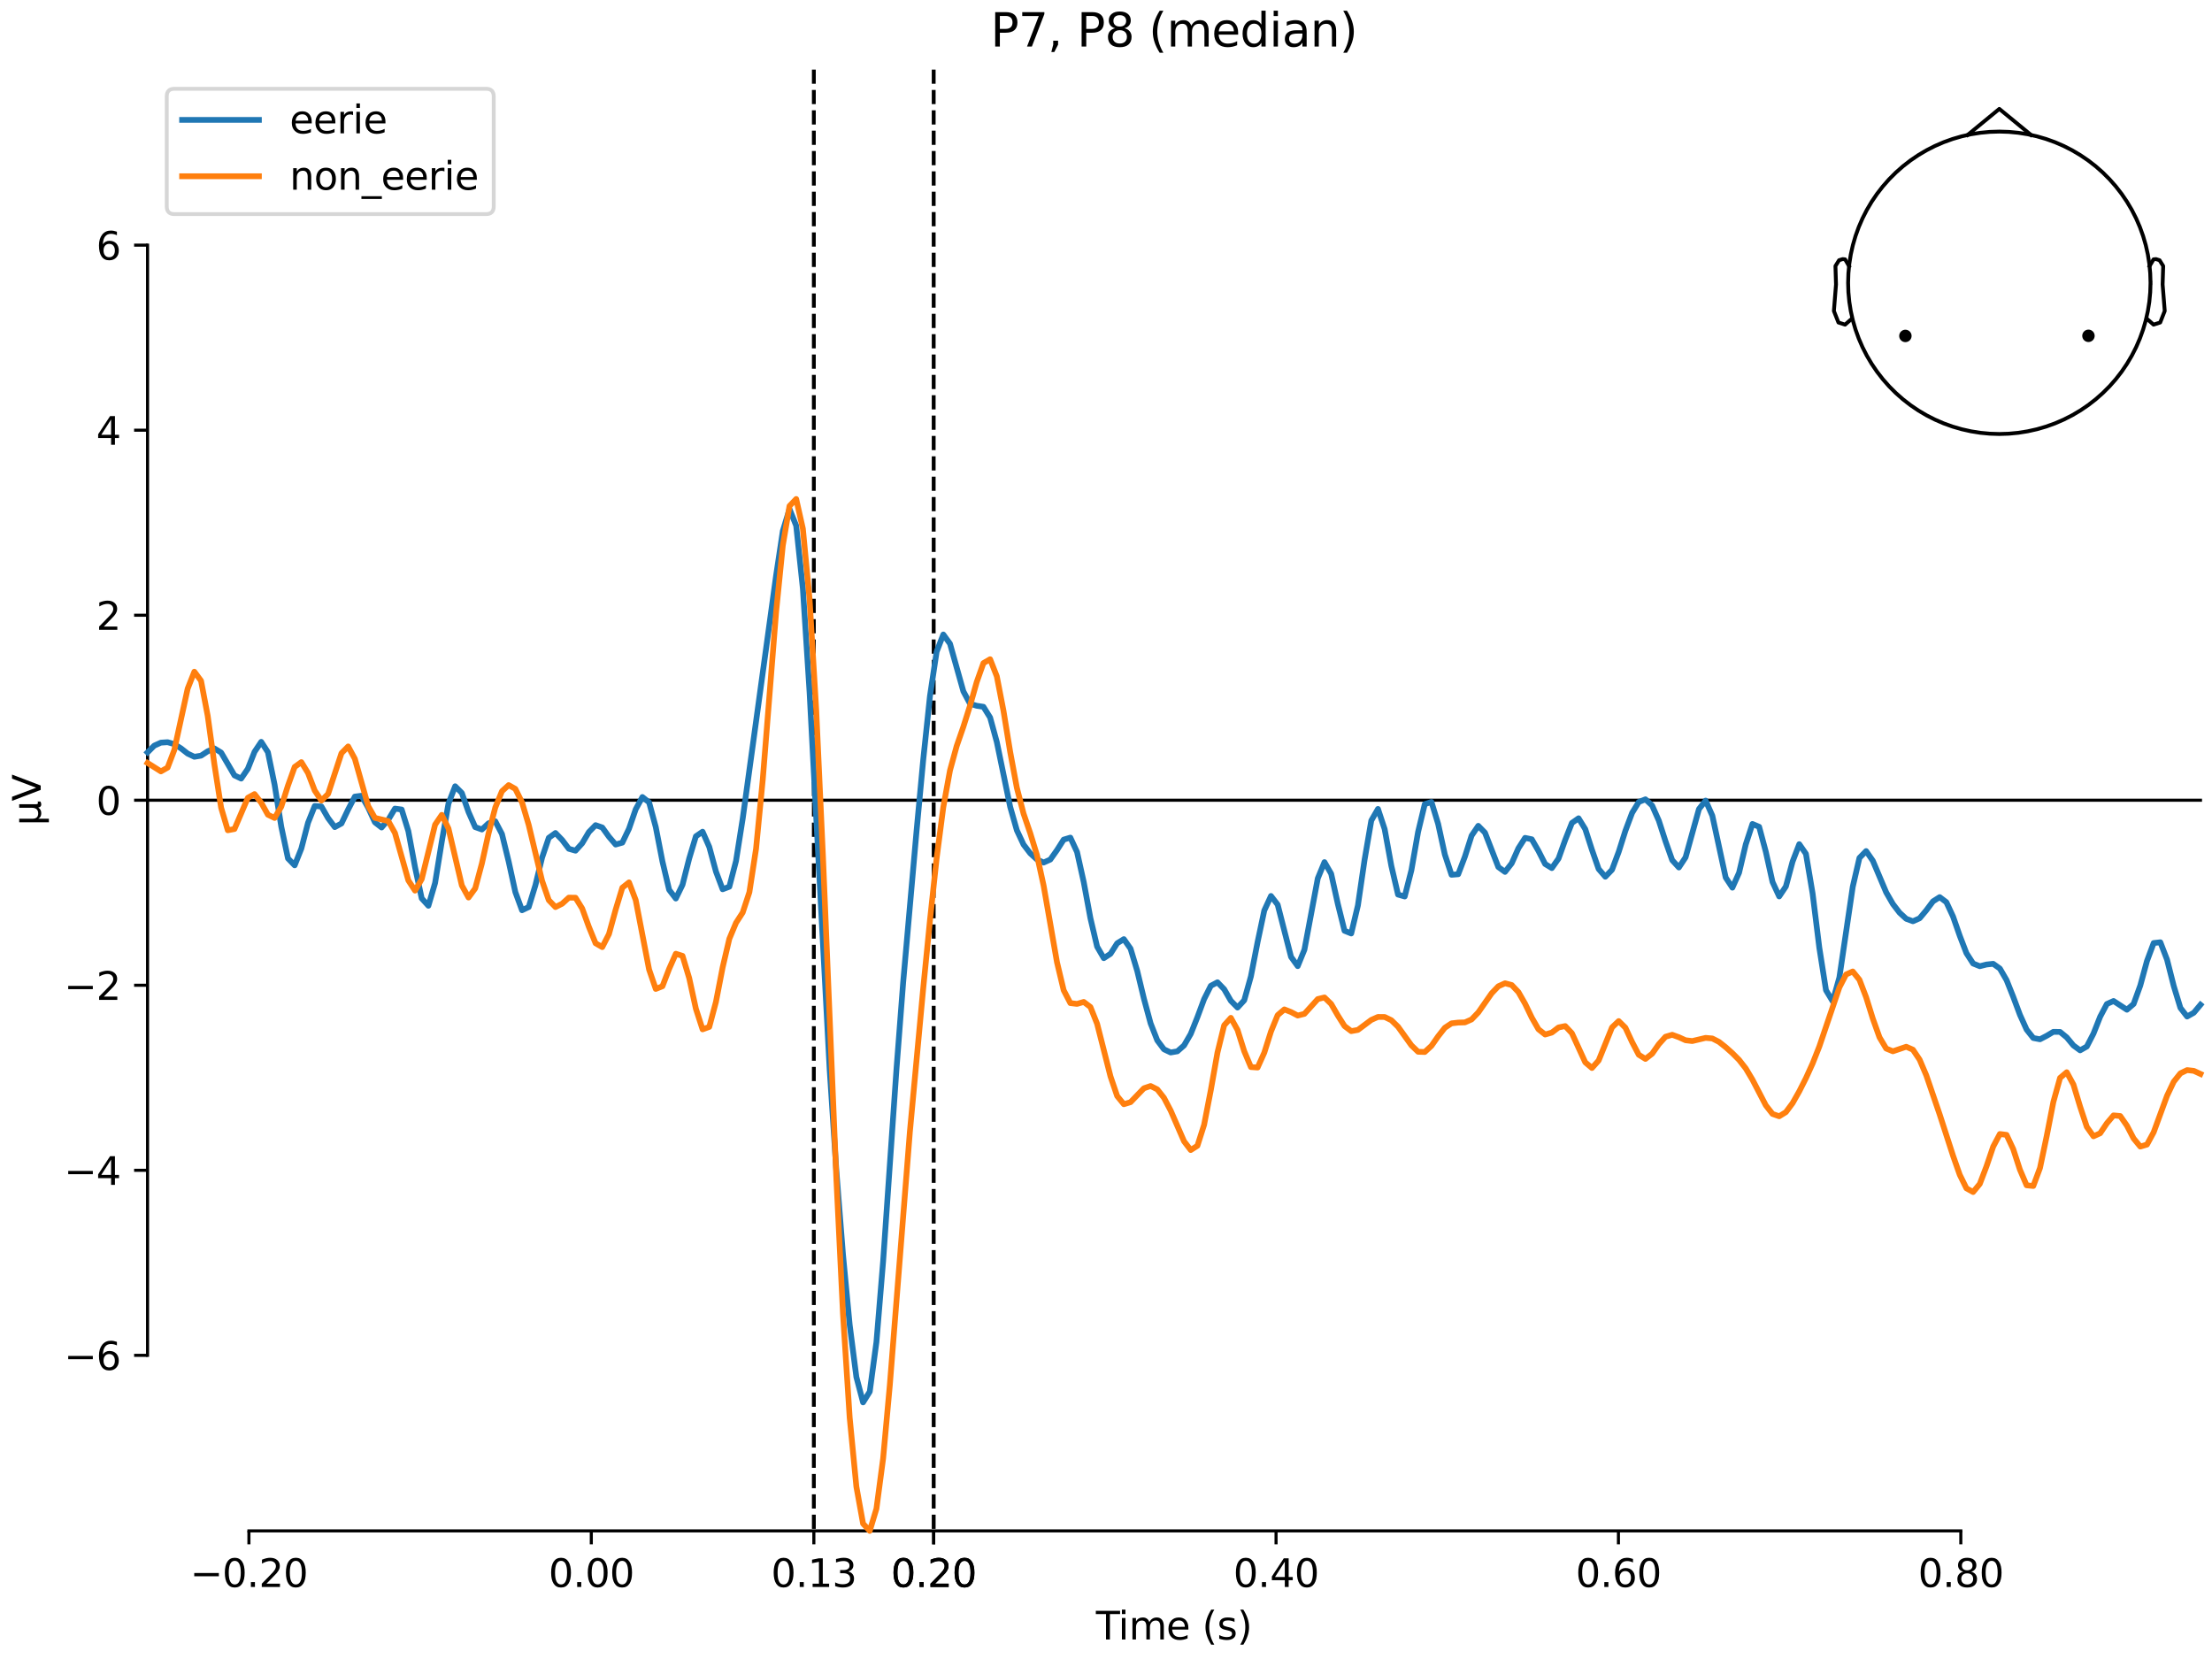 <?xml version="1.0" encoding="utf-8" standalone="no"?>
<!DOCTYPE svg PUBLIC "-//W3C//DTD SVG 1.1//EN"
  "http://www.w3.org/Graphics/SVG/1.1/DTD/svg11.dtd">
<svg xmlns:xlink="http://www.w3.org/1999/xlink" width="576pt" height="432pt" viewBox="0 0 576 432" xmlns="http://www.w3.org/2000/svg" version="1.1">
 <defs>
  <style type="text/css">*{stroke-linejoin: round; stroke-linecap: butt}</style>
 </defs>
 <g id="figure_1">
  <g id="patch_1">
   <path d="M 0 432 
L 576 432 
L 576 0 
L 0 0 
z
" style="fill: #ffffff"/>
  </g>
  <g id="axes_1">
   <g id="patch_2">
    <path d="M 38.421 398.644 
L 573 398.644 
L 573 18.118 
L 38.421 18.118 
L 38.421 398.644 
z
" style="fill: none; opacity: 0"/>
   </g>
   <g id="patch_3">
    <path d="M 38.421 352.923 
L 38.421 63.839 
" style="fill: none; stroke: #000000; stroke-width: 0.8; stroke-linejoin: miter; stroke-linecap: square"/>
   </g>
   <g id="LineCollection_1">
    <path d="M 211.924 18.118 
L 211.924 398.644 
" clip-path="url(#pd450d9f2a2)" style="fill: none; stroke-dasharray: 3.7,1.6; stroke-dashoffset: 0; stroke: #000000"/>
    <path d="M 243.128 18.118 
L 243.128 398.644 
" clip-path="url(#pd450d9f2a2)" style="fill: none; stroke-dasharray: 3.7,1.6; stroke-dashoffset: 0; stroke: #000000"/>
   </g>
   <g id="matplotlib.axis_1">
    <g id="xtick_1">
     <g id="line2d_1">
      <defs>
       <path id="m6ee1c3e88d" d="M 0 0 
L 0 3.5 
" style="stroke: #000000; stroke-width: 0.8"/>
      </defs>
      <g>
       <use xlink:href="#m6ee1c3e88d" x="64.819" y="398.644" style="stroke: #000000; stroke-width: 0.8"/>
      </g>
     </g>
     <g id="text_1">
      <!-- −0.20 -->
      <g transform="translate(49.496 413.242) scale(0.1 -0.1)">
       <defs>
        <path id="DejaVuSans-2212" d="M 678 2272 
L 4684 2272 
L 4684 1741 
L 678 1741 
L 678 2272 
z
" transform="scale(0.016)"/>
        <path id="DejaVuSans-30" d="M 2034 4250 
Q 1547 4250 1301 3770 
Q 1056 3291 1056 2328 
Q 1056 1369 1301 889 
Q 1547 409 2034 409 
Q 2525 409 2770 889 
Q 3016 1369 3016 2328 
Q 3016 3291 2770 3770 
Q 2525 4250 2034 4250 
z
M 2034 4750 
Q 2819 4750 3233 4129 
Q 3647 3509 3647 2328 
Q 3647 1150 3233 529 
Q 2819 -91 2034 -91 
Q 1250 -91 836 529 
Q 422 1150 422 2328 
Q 422 3509 836 4129 
Q 1250 4750 2034 4750 
z
" transform="scale(0.016)"/>
        <path id="DejaVuSans-2e" d="M 684 794 
L 1344 794 
L 1344 0 
L 684 0 
L 684 794 
z
" transform="scale(0.016)"/>
        <path id="DejaVuSans-32" d="M 1228 531 
L 3431 531 
L 3431 0 
L 469 0 
L 469 531 
Q 828 903 1448 1529 
Q 2069 2156 2228 2338 
Q 2531 2678 2651 2914 
Q 2772 3150 2772 3378 
Q 2772 3750 2511 3984 
Q 2250 4219 1831 4219 
Q 1534 4219 1204 4116 
Q 875 4013 500 3803 
L 500 4441 
Q 881 4594 1212 4672 
Q 1544 4750 1819 4750 
Q 2544 4750 2975 4387 
Q 3406 4025 3406 3419 
Q 3406 3131 3298 2873 
Q 3191 2616 2906 2266 
Q 2828 2175 2409 1742 
Q 1991 1309 1228 531 
z
" transform="scale(0.016)"/>
       </defs>
       <use xlink:href="#DejaVuSans-2212"/>
       <use xlink:href="#DejaVuSans-30" transform="translate(83.789 0)"/>
       <use xlink:href="#DejaVuSans-2e" transform="translate(147.412 0)"/>
       <use xlink:href="#DejaVuSans-32" transform="translate(179.199 0)"/>
       <use xlink:href="#DejaVuSans-30" transform="translate(242.822 0)"/>
      </g>
     </g>
    </g>
    <g id="xtick_2">
     <g id="line2d_2">
      <g>
       <use xlink:href="#m6ee1c3e88d" x="153.973" y="398.644" style="stroke: #000000; stroke-width: 0.8"/>
      </g>
     </g>
     <g id="text_2">
      <!-- 0.00 -->
      <g transform="translate(142.84 413.242) scale(0.1 -0.1)">
       <use xlink:href="#DejaVuSans-30"/>
       <use xlink:href="#DejaVuSans-2e" transform="translate(63.623 0)"/>
       <use xlink:href="#DejaVuSans-30" transform="translate(95.41 0)"/>
       <use xlink:href="#DejaVuSans-30" transform="translate(159.033 0)"/>
      </g>
     </g>
    </g>
    <g id="xtick_3">
     <g id="line2d_3">
      <g>
       <use xlink:href="#m6ee1c3e88d" x="211.924" y="398.644" style="stroke: #000000; stroke-width: 0.8"/>
      </g>
     </g>
     <g id="text_3">
      <!-- 0.13 -->
      <g transform="translate(200.791 413.242) scale(0.1 -0.1)">
       <defs>
        <path id="DejaVuSans-31" d="M 794 531 
L 1825 531 
L 1825 4091 
L 703 3866 
L 703 4441 
L 1819 4666 
L 2450 4666 
L 2450 531 
L 3481 531 
L 3481 0 
L 794 0 
L 794 531 
z
" transform="scale(0.016)"/>
        <path id="DejaVuSans-33" d="M 2597 2516 
Q 3050 2419 3304 2112 
Q 3559 1806 3559 1356 
Q 3559 666 3084 287 
Q 2609 -91 1734 -91 
Q 1441 -91 1130 -33 
Q 819 25 488 141 
L 488 750 
Q 750 597 1062 519 
Q 1375 441 1716 441 
Q 2309 441 2620 675 
Q 2931 909 2931 1356 
Q 2931 1769 2642 2001 
Q 2353 2234 1838 2234 
L 1294 2234 
L 1294 2753 
L 1863 2753 
Q 2328 2753 2575 2939 
Q 2822 3125 2822 3475 
Q 2822 3834 2567 4026 
Q 2313 4219 1838 4219 
Q 1578 4219 1281 4162 
Q 984 4106 628 3988 
L 628 4550 
Q 988 4650 1302 4700 
Q 1616 4750 1894 4750 
Q 2613 4750 3031 4423 
Q 3450 4097 3450 3541 
Q 3450 3153 3228 2886 
Q 3006 2619 2597 2516 
z
" transform="scale(0.016)"/>
       </defs>
       <use xlink:href="#DejaVuSans-30"/>
       <use xlink:href="#DejaVuSans-2e" transform="translate(63.623 0)"/>
       <use xlink:href="#DejaVuSans-31" transform="translate(95.41 0)"/>
       <use xlink:href="#DejaVuSans-33" transform="translate(159.033 0)"/>
      </g>
     </g>
    </g>
    <g id="xtick_4">
     <g id="line2d_4">
      <g>
       <use xlink:href="#m6ee1c3e88d" x="243.128" y="398.644" style="stroke: #000000; stroke-width: 0.8"/>
      </g>
     </g>
     <g id="text_4">
      <!-- 0.20 -->
      <g transform="translate(231.995 413.242) scale(0.1 -0.1)">
       <use xlink:href="#DejaVuSans-30"/>
       <use xlink:href="#DejaVuSans-2e" transform="translate(63.623 0)"/>
       <use xlink:href="#DejaVuSans-32" transform="translate(95.41 0)"/>
       <use xlink:href="#DejaVuSans-30" transform="translate(159.033 0)"/>
      </g>
     </g>
    </g>
    <g id="xtick_5">
     <g id="line2d_5">
      <g>
       <use xlink:href="#m6ee1c3e88d" x="243.128" y="398.644" style="stroke: #000000; stroke-width: 0.8"/>
      </g>
     </g>
     <g id="text_5">
      <!-- 0.20 -->
      <g transform="translate(231.995 413.242) scale(0.1 -0.1)">
       <use xlink:href="#DejaVuSans-30"/>
       <use xlink:href="#DejaVuSans-2e" transform="translate(63.623 0)"/>
       <use xlink:href="#DejaVuSans-32" transform="translate(95.41 0)"/>
       <use xlink:href="#DejaVuSans-30" transform="translate(159.033 0)"/>
      </g>
     </g>
    </g>
    <g id="xtick_6">
     <g id="line2d_6">
      <g>
       <use xlink:href="#m6ee1c3e88d" x="332.282" y="398.644" style="stroke: #000000; stroke-width: 0.8"/>
      </g>
     </g>
     <g id="text_6">
      <!-- 0.40 -->
      <g transform="translate(321.15 413.242) scale(0.1 -0.1)">
       <defs>
        <path id="DejaVuSans-34" d="M 2419 4116 
L 825 1625 
L 2419 1625 
L 2419 4116 
z
M 2253 4666 
L 3047 4666 
L 3047 1625 
L 3713 1625 
L 3713 1100 
L 3047 1100 
L 3047 0 
L 2419 0 
L 2419 1100 
L 313 1100 
L 313 1709 
L 2253 4666 
z
" transform="scale(0.016)"/>
       </defs>
       <use xlink:href="#DejaVuSans-30"/>
       <use xlink:href="#DejaVuSans-2e" transform="translate(63.623 0)"/>
       <use xlink:href="#DejaVuSans-34" transform="translate(95.41 0)"/>
       <use xlink:href="#DejaVuSans-30" transform="translate(159.033 0)"/>
      </g>
     </g>
    </g>
    <g id="xtick_7">
     <g id="line2d_7">
      <g>
       <use xlink:href="#m6ee1c3e88d" x="421.437" y="398.644" style="stroke: #000000; stroke-width: 0.8"/>
      </g>
     </g>
     <g id="text_7">
      <!-- 0.60 -->
      <g transform="translate(410.304 413.242) scale(0.1 -0.1)">
       <defs>
        <path id="DejaVuSans-36" d="M 2113 2584 
Q 1688 2584 1439 2293 
Q 1191 2003 1191 1497 
Q 1191 994 1439 701 
Q 1688 409 2113 409 
Q 2538 409 2786 701 
Q 3034 994 3034 1497 
Q 3034 2003 2786 2293 
Q 2538 2584 2113 2584 
z
M 3366 4563 
L 3366 3988 
Q 3128 4100 2886 4159 
Q 2644 4219 2406 4219 
Q 1781 4219 1451 3797 
Q 1122 3375 1075 2522 
Q 1259 2794 1537 2939 
Q 1816 3084 2150 3084 
Q 2853 3084 3261 2657 
Q 3669 2231 3669 1497 
Q 3669 778 3244 343 
Q 2819 -91 2113 -91 
Q 1303 -91 875 529 
Q 447 1150 447 2328 
Q 447 3434 972 4092 
Q 1497 4750 2381 4750 
Q 2619 4750 2861 4703 
Q 3103 4656 3366 4563 
z
" transform="scale(0.016)"/>
       </defs>
       <use xlink:href="#DejaVuSans-30"/>
       <use xlink:href="#DejaVuSans-2e" transform="translate(63.623 0)"/>
       <use xlink:href="#DejaVuSans-36" transform="translate(95.41 0)"/>
       <use xlink:href="#DejaVuSans-30" transform="translate(159.033 0)"/>
      </g>
     </g>
    </g>
    <g id="xtick_8">
     <g id="line2d_8">
      <g>
       <use xlink:href="#m6ee1c3e88d" x="510.592" y="398.644" style="stroke: #000000; stroke-width: 0.8"/>
      </g>
     </g>
     <g id="text_8">
      <!-- 0.80 -->
      <g transform="translate(499.459 413.242) scale(0.1 -0.1)">
       <defs>
        <path id="DejaVuSans-38" d="M 2034 2216 
Q 1584 2216 1326 1975 
Q 1069 1734 1069 1313 
Q 1069 891 1326 650 
Q 1584 409 2034 409 
Q 2484 409 2743 651 
Q 3003 894 3003 1313 
Q 3003 1734 2745 1975 
Q 2488 2216 2034 2216 
z
M 1403 2484 
Q 997 2584 770 2862 
Q 544 3141 544 3541 
Q 544 4100 942 4425 
Q 1341 4750 2034 4750 
Q 2731 4750 3128 4425 
Q 3525 4100 3525 3541 
Q 3525 3141 3298 2862 
Q 3072 2584 2669 2484 
Q 3125 2378 3379 2068 
Q 3634 1759 3634 1313 
Q 3634 634 3220 271 
Q 2806 -91 2034 -91 
Q 1263 -91 848 271 
Q 434 634 434 1313 
Q 434 1759 690 2068 
Q 947 2378 1403 2484 
z
M 1172 3481 
Q 1172 3119 1398 2916 
Q 1625 2713 2034 2713 
Q 2441 2713 2670 2916 
Q 2900 3119 2900 3481 
Q 2900 3844 2670 4047 
Q 2441 4250 2034 4250 
Q 1625 4250 1398 4047 
Q 1172 3844 1172 3481 
z
" transform="scale(0.016)"/>
       </defs>
       <use xlink:href="#DejaVuSans-30"/>
       <use xlink:href="#DejaVuSans-2e" transform="translate(63.623 0)"/>
       <use xlink:href="#DejaVuSans-38" transform="translate(95.41 0)"/>
       <use xlink:href="#DejaVuSans-30" transform="translate(159.033 0)"/>
      </g>
     </g>
    </g>
    <g id="text_9">
     <!-- Time (s) -->
     <g transform="translate(285.381 426.92) scale(0.1 -0.1)">
      <defs>
       <path id="DejaVuSans-54" d="M -19 4666 
L 3928 4666 
L 3928 4134 
L 2272 4134 
L 2272 0 
L 1638 0 
L 1638 4134 
L -19 4134 
L -19 4666 
z
" transform="scale(0.016)"/>
       <path id="DejaVuSans-69" d="M 603 3500 
L 1178 3500 
L 1178 0 
L 603 0 
L 603 3500 
z
M 603 4863 
L 1178 4863 
L 1178 4134 
L 603 4134 
L 603 4863 
z
" transform="scale(0.016)"/>
       <path id="DejaVuSans-6d" d="M 3328 2828 
Q 3544 3216 3844 3400 
Q 4144 3584 4550 3584 
Q 5097 3584 5394 3201 
Q 5691 2819 5691 2113 
L 5691 0 
L 5113 0 
L 5113 2094 
Q 5113 2597 4934 2840 
Q 4756 3084 4391 3084 
Q 3944 3084 3684 2787 
Q 3425 2491 3425 1978 
L 3425 0 
L 2847 0 
L 2847 2094 
Q 2847 2600 2669 2842 
Q 2491 3084 2119 3084 
Q 1678 3084 1418 2786 
Q 1159 2488 1159 1978 
L 1159 0 
L 581 0 
L 581 3500 
L 1159 3500 
L 1159 2956 
Q 1356 3278 1631 3431 
Q 1906 3584 2284 3584 
Q 2666 3584 2933 3390 
Q 3200 3197 3328 2828 
z
" transform="scale(0.016)"/>
       <path id="DejaVuSans-65" d="M 3597 1894 
L 3597 1613 
L 953 1613 
Q 991 1019 1311 708 
Q 1631 397 2203 397 
Q 2534 397 2845 478 
Q 3156 559 3463 722 
L 3463 178 
Q 3153 47 2828 -22 
Q 2503 -91 2169 -91 
Q 1331 -91 842 396 
Q 353 884 353 1716 
Q 353 2575 817 3079 
Q 1281 3584 2069 3584 
Q 2775 3584 3186 3129 
Q 3597 2675 3597 1894 
z
M 3022 2063 
Q 3016 2534 2758 2815 
Q 2500 3097 2075 3097 
Q 1594 3097 1305 2825 
Q 1016 2553 972 2059 
L 3022 2063 
z
" transform="scale(0.016)"/>
       <path id="DejaVuSans-20" transform="scale(0.016)"/>
       <path id="DejaVuSans-28" d="M 1984 4856 
Q 1566 4138 1362 3434 
Q 1159 2731 1159 2009 
Q 1159 1288 1364 580 
Q 1569 -128 1984 -844 
L 1484 -844 
Q 1016 -109 783 600 
Q 550 1309 550 2009 
Q 550 2706 781 3412 
Q 1013 4119 1484 4856 
L 1984 4856 
z
" transform="scale(0.016)"/>
       <path id="DejaVuSans-73" d="M 2834 3397 
L 2834 2853 
Q 2591 2978 2328 3040 
Q 2066 3103 1784 3103 
Q 1356 3103 1142 2972 
Q 928 2841 928 2578 
Q 928 2378 1081 2264 
Q 1234 2150 1697 2047 
L 1894 2003 
Q 2506 1872 2764 1633 
Q 3022 1394 3022 966 
Q 3022 478 2636 193 
Q 2250 -91 1575 -91 
Q 1294 -91 989 -36 
Q 684 19 347 128 
L 347 722 
Q 666 556 975 473 
Q 1284 391 1588 391 
Q 1994 391 2212 530 
Q 2431 669 2431 922 
Q 2431 1156 2273 1281 
Q 2116 1406 1581 1522 
L 1381 1569 
Q 847 1681 609 1914 
Q 372 2147 372 2553 
Q 372 3047 722 3315 
Q 1072 3584 1716 3584 
Q 2034 3584 2315 3537 
Q 2597 3491 2834 3397 
z
" transform="scale(0.016)"/>
       <path id="DejaVuSans-29" d="M 513 4856 
L 1013 4856 
Q 1481 4119 1714 3412 
Q 1947 2706 1947 2009 
Q 1947 1309 1714 600 
Q 1481 -109 1013 -844 
L 513 -844 
Q 928 -128 1133 580 
Q 1338 1288 1338 2009 
Q 1338 2731 1133 3434 
Q 928 4138 513 4856 
z
" transform="scale(0.016)"/>
      </defs>
      <use xlink:href="#DejaVuSans-54"/>
      <use xlink:href="#DejaVuSans-69" transform="translate(57.959 0)"/>
      <use xlink:href="#DejaVuSans-6d" transform="translate(85.742 0)"/>
      <use xlink:href="#DejaVuSans-65" transform="translate(183.154 0)"/>
      <use xlink:href="#DejaVuSans-20" transform="translate(244.678 0)"/>
      <use xlink:href="#DejaVuSans-28" transform="translate(276.465 0)"/>
      <use xlink:href="#DejaVuSans-73" transform="translate(315.479 0)"/>
      <use xlink:href="#DejaVuSans-29" transform="translate(367.578 0)"/>
     </g>
    </g>
   </g>
   <g id="matplotlib.axis_2">
    <g id="ytick_1">
     <g id="line2d_9">
      <defs>
       <path id="m0d41194a20" d="M 0 0 
L -3.5 0 
" style="stroke: #000000; stroke-width: 0.8"/>
      </defs>
      <g>
       <use xlink:href="#m0d41194a20" x="38.421" y="352.923" style="stroke: #000000; stroke-width: 0.8"/>
      </g>
     </g>
     <g id="text_10">
      <!-- −6 -->
      <g transform="translate(16.678 356.722) scale(0.1 -0.1)">
       <use xlink:href="#DejaVuSans-2212"/>
       <use xlink:href="#DejaVuSans-36" transform="translate(83.789 0)"/>
      </g>
     </g>
    </g>
    <g id="ytick_2">
     <g id="line2d_10">
      <g>
       <use xlink:href="#m0d41194a20" x="38.421" y="304.742" style="stroke: #000000; stroke-width: 0.8"/>
      </g>
     </g>
     <g id="text_11">
      <!-- −4 -->
      <g transform="translate(16.678 308.542) scale(0.1 -0.1)">
       <use xlink:href="#DejaVuSans-2212"/>
       <use xlink:href="#DejaVuSans-34" transform="translate(83.789 0)"/>
      </g>
     </g>
    </g>
    <g id="ytick_3">
     <g id="line2d_11">
      <g>
       <use xlink:href="#m0d41194a20" x="38.421" y="256.562" style="stroke: #000000; stroke-width: 0.8"/>
      </g>
     </g>
     <g id="text_12">
      <!-- −2 -->
      <g transform="translate(16.678 260.361) scale(0.1 -0.1)">
       <use xlink:href="#DejaVuSans-2212"/>
       <use xlink:href="#DejaVuSans-32" transform="translate(83.789 0)"/>
      </g>
     </g>
    </g>
    <g id="ytick_4">
     <g id="line2d_12">
      <g>
       <use xlink:href="#m0d41194a20" x="38.421" y="208.381" style="stroke: #000000; stroke-width: 0.8"/>
      </g>
     </g>
     <g id="text_13">
      <!-- 0 -->
      <g transform="translate(25.058 212.18) scale(0.1 -0.1)">
       <use xlink:href="#DejaVuSans-30"/>
      </g>
     </g>
    </g>
    <g id="ytick_5">
     <g id="line2d_13">
      <g>
       <use xlink:href="#m0d41194a20" x="38.421" y="160.2" style="stroke: #000000; stroke-width: 0.8"/>
      </g>
     </g>
     <g id="text_14">
      <!-- 2 -->
      <g transform="translate(25.058 163.999) scale(0.1 -0.1)">
       <use xlink:href="#DejaVuSans-32"/>
      </g>
     </g>
    </g>
    <g id="ytick_6">
     <g id="line2d_14">
      <g>
       <use xlink:href="#m0d41194a20" x="38.421" y="112.02" style="stroke: #000000; stroke-width: 0.8"/>
      </g>
     </g>
     <g id="text_15">
      <!-- 4 -->
      <g transform="translate(25.058 115.819) scale(0.1 -0.1)">
       <use xlink:href="#DejaVuSans-34"/>
      </g>
     </g>
    </g>
    <g id="ytick_7">
     <g id="line2d_15">
      <g>
       <use xlink:href="#m0d41194a20" x="38.421" y="63.839" style="stroke: #000000; stroke-width: 0.8"/>
      </g>
     </g>
     <g id="text_16">
      <!-- 6 -->
      <g transform="translate(25.058 67.638) scale(0.1 -0.1)">
       <use xlink:href="#DejaVuSans-36"/>
      </g>
     </g>
    </g>
    <g id="text_17">
     <!-- µV -->
     <g transform="translate(10.599 214.982) rotate(-90) scale(0.1 -0.1)">
      <defs>
       <path id="DejaVuSans-b5" d="M 544 -1331 
L 544 3500 
L 1119 3500 
L 1119 1325 
Q 1119 872 1334 640 
Q 1550 409 1972 409 
Q 2434 409 2667 671 
Q 2900 934 2900 1459 
L 2900 3500 
L 3475 3500 
L 3475 806 
Q 3475 619 3529 530 
Q 3584 441 3700 441 
Q 3728 441 3778 458 
Q 3828 475 3916 513 
L 3916 50 
Q 3788 -22 3673 -56 
Q 3559 -91 3450 -91 
Q 3234 -91 3106 31 
Q 2978 153 2931 403 
Q 2775 156 2548 32 
Q 2322 -91 2016 -91 
Q 1697 -91 1473 31 
Q 1250 153 1119 397 
L 1119 -1331 
L 544 -1331 
z
" transform="scale(0.016)"/>
       <path id="DejaVuSans-56" d="M 1831 0 
L 50 4666 
L 709 4666 
L 2188 738 
L 3669 4666 
L 4325 4666 
L 2547 0 
L 1831 0 
z
" transform="scale(0.016)"/>
      </defs>
      <use xlink:href="#DejaVuSans-b5"/>
      <use xlink:href="#DejaVuSans-56" transform="translate(63.623 0)"/>
     </g>
    </g>
   </g>
   <g id="patch_4">
    <path d="M 64.819 398.644 
L 510.592 398.644 
" style="fill: none; stroke: #000000; stroke-width: 0.8; stroke-linejoin: miter; stroke-linecap: square"/>
   </g>
   <g id="patch_5">
    <path d="M 38.421 208.381 
L 573 208.381 
" style="fill: none; stroke: #000000; stroke-width: 0.8; stroke-linejoin: miter; stroke-linecap: square"/>
   </g>
   <g id="text_18">
    <!-- P7, P8 (median) -->
    <g transform="translate(257.945 12.118) scale(0.12 -0.12)">
     <defs>
      <path id="DejaVuSans-50" d="M 1259 4147 
L 1259 2394 
L 2053 2394 
Q 2494 2394 2734 2622 
Q 2975 2850 2975 3272 
Q 2975 3691 2734 3919 
Q 2494 4147 2053 4147 
L 1259 4147 
z
M 628 4666 
L 2053 4666 
Q 2838 4666 3239 4311 
Q 3641 3956 3641 3272 
Q 3641 2581 3239 2228 
Q 2838 1875 2053 1875 
L 1259 1875 
L 1259 0 
L 628 0 
L 628 4666 
z
" transform="scale(0.016)"/>
      <path id="DejaVuSans-37" d="M 525 4666 
L 3525 4666 
L 3525 4397 
L 1831 0 
L 1172 0 
L 2766 4134 
L 525 4134 
L 525 4666 
z
" transform="scale(0.016)"/>
      <path id="DejaVuSans-2c" d="M 750 794 
L 1409 794 
L 1409 256 
L 897 -744 
L 494 -744 
L 750 256 
L 750 794 
z
" transform="scale(0.016)"/>
      <path id="DejaVuSans-64" d="M 2906 2969 
L 2906 4863 
L 3481 4863 
L 3481 0 
L 2906 0 
L 2906 525 
Q 2725 213 2448 61 
Q 2172 -91 1784 -91 
Q 1150 -91 751 415 
Q 353 922 353 1747 
Q 353 2572 751 3078 
Q 1150 3584 1784 3584 
Q 2172 3584 2448 3432 
Q 2725 3281 2906 2969 
z
M 947 1747 
Q 947 1113 1208 752 
Q 1469 391 1925 391 
Q 2381 391 2643 752 
Q 2906 1113 2906 1747 
Q 2906 2381 2643 2742 
Q 2381 3103 1925 3103 
Q 1469 3103 1208 2742 
Q 947 2381 947 1747 
z
" transform="scale(0.016)"/>
      <path id="DejaVuSans-61" d="M 2194 1759 
Q 1497 1759 1228 1600 
Q 959 1441 959 1056 
Q 959 750 1161 570 
Q 1363 391 1709 391 
Q 2188 391 2477 730 
Q 2766 1069 2766 1631 
L 2766 1759 
L 2194 1759 
z
M 3341 1997 
L 3341 0 
L 2766 0 
L 2766 531 
Q 2569 213 2275 61 
Q 1981 -91 1556 -91 
Q 1019 -91 701 211 
Q 384 513 384 1019 
Q 384 1609 779 1909 
Q 1175 2209 1959 2209 
L 2766 2209 
L 2766 2266 
Q 2766 2663 2505 2880 
Q 2244 3097 1772 3097 
Q 1472 3097 1187 3025 
Q 903 2953 641 2809 
L 641 3341 
Q 956 3463 1253 3523 
Q 1550 3584 1831 3584 
Q 2591 3584 2966 3190 
Q 3341 2797 3341 1997 
z
" transform="scale(0.016)"/>
      <path id="DejaVuSans-6e" d="M 3513 2113 
L 3513 0 
L 2938 0 
L 2938 2094 
Q 2938 2591 2744 2837 
Q 2550 3084 2163 3084 
Q 1697 3084 1428 2787 
Q 1159 2491 1159 1978 
L 1159 0 
L 581 0 
L 581 3500 
L 1159 3500 
L 1159 2956 
Q 1366 3272 1645 3428 
Q 1925 3584 2291 3584 
Q 2894 3584 3203 3211 
Q 3513 2838 3513 2113 
z
" transform="scale(0.016)"/>
     </defs>
     <use xlink:href="#DejaVuSans-50"/>
     <use xlink:href="#DejaVuSans-37" transform="translate(60.303 0)"/>
     <use xlink:href="#DejaVuSans-2c" transform="translate(123.926 0)"/>
     <use xlink:href="#DejaVuSans-20" transform="translate(155.713 0)"/>
     <use xlink:href="#DejaVuSans-50" transform="translate(187.5 0)"/>
     <use xlink:href="#DejaVuSans-38" transform="translate(247.803 0)"/>
     <use xlink:href="#DejaVuSans-20" transform="translate(311.426 0)"/>
     <use xlink:href="#DejaVuSans-28" transform="translate(343.213 0)"/>
     <use xlink:href="#DejaVuSans-6d" transform="translate(382.227 0)"/>
     <use xlink:href="#DejaVuSans-65" transform="translate(479.639 0)"/>
     <use xlink:href="#DejaVuSans-64" transform="translate(541.162 0)"/>
     <use xlink:href="#DejaVuSans-69" transform="translate(604.639 0)"/>
     <use xlink:href="#DejaVuSans-61" transform="translate(632.422 0)"/>
     <use xlink:href="#DejaVuSans-6e" transform="translate(693.701 0)"/>
     <use xlink:href="#DejaVuSans-29" transform="translate(757.08 0)"/>
    </g>
   </g>
   <g id="legend_1">
    <g id="patch_6">
     <path d="M 45.421 55.753 
L 126.563 55.753 
Q 128.563 55.753 128.563 53.753 
L 128.563 25.118 
Q 128.563 23.118 126.563 23.118 
L 45.421 23.118 
Q 43.421 23.118 43.421 25.118 
L 43.421 53.753 
Q 43.421 55.753 45.421 55.753 
z
" style="fill: #ffffff; opacity: 0.8; stroke: #cccccc; stroke-linejoin: miter"/>
    </g>
    <g id="line2d_16">
     <path d="M 47.421 31.217 
L 57.421 31.217 
L 67.421 31.217 
" style="fill: none; stroke: #1f77b4; stroke-width: 1.5; stroke-linecap: square"/>
    </g>
    <g id="text_19">
     <!-- eerie -->
     <g transform="translate(75.421 34.717) scale(0.1 -0.1)">
      <defs>
       <path id="DejaVuSans-72" d="M 2631 2963 
Q 2534 3019 2420 3045 
Q 2306 3072 2169 3072 
Q 1681 3072 1420 2755 
Q 1159 2438 1159 1844 
L 1159 0 
L 581 0 
L 581 3500 
L 1159 3500 
L 1159 2956 
Q 1341 3275 1631 3429 
Q 1922 3584 2338 3584 
Q 2397 3584 2469 3576 
Q 2541 3569 2628 3553 
L 2631 2963 
z
" transform="scale(0.016)"/>
      </defs>
      <use xlink:href="#DejaVuSans-65"/>
      <use xlink:href="#DejaVuSans-65" transform="translate(61.523 0)"/>
      <use xlink:href="#DejaVuSans-72" transform="translate(123.047 0)"/>
      <use xlink:href="#DejaVuSans-69" transform="translate(164.16 0)"/>
      <use xlink:href="#DejaVuSans-65" transform="translate(191.943 0)"/>
     </g>
    </g>
    <g id="line2d_17">
     <path d="M 47.421 45.895 
L 57.421 45.895 
L 67.421 45.895 
" style="fill: none; stroke: #ff7f0e; stroke-width: 1.5; stroke-linecap: square"/>
    </g>
    <g id="text_20">
     <!-- non_eerie -->
     <g transform="translate(75.421 49.395) scale(0.1 -0.1)">
      <defs>
       <path id="DejaVuSans-6f" d="M 1959 3097 
Q 1497 3097 1228 2736 
Q 959 2375 959 1747 
Q 959 1119 1226 758 
Q 1494 397 1959 397 
Q 2419 397 2687 759 
Q 2956 1122 2956 1747 
Q 2956 2369 2687 2733 
Q 2419 3097 1959 3097 
z
M 1959 3584 
Q 2709 3584 3137 3096 
Q 3566 2609 3566 1747 
Q 3566 888 3137 398 
Q 2709 -91 1959 -91 
Q 1206 -91 779 398 
Q 353 888 353 1747 
Q 353 2609 779 3096 
Q 1206 3584 1959 3584 
z
" transform="scale(0.016)"/>
       <path id="DejaVuSans-5f" d="M 3263 -1063 
L 3263 -1509 
L -63 -1509 
L -63 -1063 
L 3263 -1063 
z
" transform="scale(0.016)"/>
      </defs>
      <use xlink:href="#DejaVuSans-6e"/>
      <use xlink:href="#DejaVuSans-6f" transform="translate(63.379 0)"/>
      <use xlink:href="#DejaVuSans-6e" transform="translate(124.561 0)"/>
      <use xlink:href="#DejaVuSans-5f" transform="translate(187.939 0)"/>
      <use xlink:href="#DejaVuSans-65" transform="translate(237.939 0)"/>
      <use xlink:href="#DejaVuSans-65" transform="translate(299.463 0)"/>
      <use xlink:href="#DejaVuSans-72" transform="translate(360.986 0)"/>
      <use xlink:href="#DejaVuSans-69" transform="translate(402.1 0)"/>
      <use xlink:href="#DejaVuSans-65" transform="translate(429.883 0)"/>
     </g>
    </g>
   </g>
   <g id="line2d_18">
    <path d="M 38.421 195.916 
L 40.162 194.167 
L 41.903 193.381 
L 43.644 193.267 
L 45.386 193.768 
L 47.127 194.868 
L 48.868 196.233 
L 50.61 197.063 
L 52.351 196.774 
L 54.092 195.632 
L 55.834 194.897 
L 57.575 195.953 
L 61.057 201.913 
L 62.799 202.744 
L 64.54 200.184 
L 66.281 195.775 
L 68.023 193.177 
L 69.764 195.874 
L 71.505 204.328 
L 73.247 215.277 
L 74.988 223.526 
L 76.729 225.331 
L 78.47 220.956 
L 80.212 214.243 
L 81.953 209.882 
L 83.694 210.009 
L 85.436 213.037 
L 87.177 215.376 
L 88.918 214.431 
L 90.66 210.79 
L 92.401 207.43 
L 94.142 207.211 
L 95.883 210.332 
L 97.625 214.13 
L 99.366 215.48 
L 101.107 213.459 
L 102.849 210.562 
L 104.59 210.796 
L 106.331 216.427 
L 108.073 225.814 
L 109.814 233.943 
L 111.555 235.857 
L 113.296 229.927 
L 115.038 219.167 
L 116.779 209.246 
L 118.52 204.743 
L 120.262 206.492 
L 122.003 211.442 
L 123.744 215.376 
L 125.486 215.996 
L 127.227 214.369 
L 128.968 213.857 
L 130.709 217.178 
L 132.451 224.331 
L 134.192 232.292 
L 135.933 237.024 
L 137.675 236.196 
L 139.416 230.525 
L 141.157 223.316 
L 142.899 218.17 
L 144.64 216.911 
L 146.381 218.718 
L 148.122 221.02 
L 149.864 221.518 
L 151.605 219.59 
L 153.346 216.659 
L 155.088 214.869 
L 156.829 215.473 
L 158.57 217.887 
L 160.312 219.917 
L 162.053 219.422 
L 163.794 215.785 
L 165.535 210.737 
L 167.277 207.543 
L 169.018 208.925 
L 170.759 215.359 
L 172.501 224.331 
L 174.242 231.701 
L 175.983 233.973 
L 177.725 230.394 
L 179.466 223.561 
L 181.207 217.77 
L 182.948 216.573 
L 184.69 220.528 
L 186.431 226.953 
L 188.172 231.567 
L 189.914 230.9 
L 191.655 224.209 
L 193.396 213.193 
L 202.103 149.829 
L 203.844 138.27 
L 205.585 132.562 
L 207.327 136.884 
L 209.068 153.289 
L 210.809 180.238 
L 216.033 278.349 
L 217.774 304.705 
L 219.516 326.743 
L 221.257 344.999 
L 222.998 358.576 
L 224.74 365.179 
L 226.481 362.379 
L 228.222 349.456 
L 229.964 328.447 
L 233.446 278.348 
L 235.187 255.752 
L 238.67 216.359 
L 240.411 197.801 
L 242.153 181.321 
L 243.894 169.714 
L 245.635 165.224 
L 247.377 167.622 
L 250.859 180.024 
L 252.6 183.268 
L 254.342 183.784 
L 256.083 184.047 
L 257.824 186.841 
L 259.566 193.221 
L 263.048 210.103 
L 264.79 216.221 
L 266.531 219.93 
L 268.272 222.2 
L 270.013 223.794 
L 271.755 224.602 
L 273.496 223.829 
L 275.237 221.369 
L 276.979 218.634 
L 278.72 218.115 
L 280.461 221.864 
L 282.203 229.697 
L 283.944 239.095 
L 285.685 246.499 
L 287.427 249.504 
L 289.168 248.373 
L 290.909 245.63 
L 292.65 244.549 
L 294.392 247.03 
L 296.133 252.831 
L 297.874 260.052 
L 299.616 266.483 
L 301.357 270.914 
L 303.098 273.24 
L 304.84 274.062 
L 306.581 273.762 
L 308.322 272.234 
L 310.063 269.233 
L 311.805 264.862 
L 313.546 260.17 
L 315.287 256.704 
L 317.029 255.784 
L 318.77 257.586 
L 320.511 260.604 
L 322.253 262.365 
L 323.994 260.482 
L 325.735 254.245 
L 327.476 245.296 
L 329.218 237.089 
L 330.959 233.31 
L 332.7 235.564 
L 336.183 249.169 
L 337.924 251.581 
L 339.666 247.307 
L 343.148 228.729 
L 344.889 224.498 
L 346.631 227.522 
L 348.372 235.392 
L 350.113 242.372 
L 351.855 243.075 
L 353.596 235.78 
L 355.337 223.859 
L 357.079 213.681 
L 358.82 210.645 
L 360.561 215.901 
L 362.302 225.466 
L 364.044 232.944 
L 365.785 233.443 
L 367.526 226.598 
L 369.268 216.632 
L 371.009 209.397 
L 372.75 208.84 
L 374.492 214.555 
L 376.233 222.517 
L 377.974 227.789 
L 379.715 227.648 
L 381.457 223.065 
L 383.198 217.601 
L 384.939 215.045 
L 386.681 216.821 
L 390.163 225.776 
L 391.905 227.039 
L 393.646 224.805 
L 395.387 220.893 
L 397.128 218.18 
L 398.87 218.548 
L 400.611 221.578 
L 402.352 224.988 
L 404.094 226.05 
L 405.835 223.575 
L 407.576 218.715 
L 409.318 214.295 
L 411.059 213.08 
L 412.8 215.9 
L 414.541 221.294 
L 416.283 226.285 
L 418.024 228.296 
L 419.765 226.483 
L 421.507 221.825 
L 423.248 216.338 
L 424.989 211.689 
L 426.731 208.836 
L 428.472 208.142 
L 430.213 209.754 
L 431.954 213.689 
L 433.696 219.071 
L 435.437 223.983 
L 437.178 225.89 
L 438.92 223.246 
L 442.402 210.685 
L 444.144 208.473 
L 445.885 212.392 
L 449.367 228.51 
L 451.109 231.147 
L 452.85 227.254 
L 454.591 219.878 
L 456.333 214.556 
L 458.074 215.298 
L 459.815 221.796 
L 461.557 229.652 
L 463.298 233.431 
L 465.039 230.834 
L 466.78 224.363 
L 468.522 219.819 
L 470.263 222.331 
L 472.004 232.692 
L 473.746 246.771 
L 475.487 257.859 
L 477.228 260.739 
L 478.97 254.534 
L 482.452 230.915 
L 484.193 223.398 
L 485.935 221.617 
L 487.676 224.128 
L 491.159 232.368 
L 492.9 235.394 
L 494.641 237.661 
L 496.383 239.261 
L 498.124 239.891 
L 499.865 239.123 
L 501.606 237.04 
L 503.348 234.713 
L 505.089 233.61 
L 506.83 234.923 
L 508.572 238.678 
L 510.313 243.666 
L 512.054 248.196 
L 513.796 250.899 
L 515.537 251.6 
L 517.278 251.159 
L 519.019 250.97 
L 520.761 252.205 
L 522.502 255.21 
L 524.243 259.574 
L 525.985 264.244 
L 527.726 268.101 
L 529.467 270.298 
L 531.209 270.628 
L 532.95 269.722 
L 534.691 268.687 
L 536.432 268.706 
L 538.174 270.132 
L 539.915 272.232 
L 541.656 273.508 
L 543.398 272.516 
L 545.139 269.145 
L 546.88 264.741 
L 548.622 261.444 
L 550.363 260.655 
L 553.845 262.928 
L 555.587 261.431 
L 557.328 256.62 
L 559.069 250.232 
L 560.811 245.562 
L 562.552 245.366 
L 564.293 249.881 
L 566.035 256.746 
L 567.776 262.453 
L 569.517 264.703 
L 571.258 263.722 
L 573 261.635 
L 573 261.635 
" style="fill: none; stroke: #1f77b4; stroke-width: 1.5; stroke-linecap: square"/>
   </g>
   <g id="line2d_19">
    <path d="M 38.421 198.674 
L 41.903 200.871 
L 43.644 199.882 
L 45.386 195.304 
L 48.868 179.321 
L 50.61 174.912 
L 52.351 177.274 
L 54.092 186.439 
L 55.834 199.086 
L 57.575 210.309 
L 59.316 216.2 
L 61.057 215.873 
L 64.54 207.742 
L 66.281 206.778 
L 68.023 209.038 
L 69.764 212.149 
L 71.505 212.996 
L 73.247 210.048 
L 74.988 204.566 
L 76.729 199.713 
L 78.47 198.455 
L 80.212 201.303 
L 81.953 205.861 
L 83.694 208.464 
L 85.436 206.743 
L 88.918 196.134 
L 90.66 194.37 
L 92.401 197.587 
L 95.883 209.924 
L 97.625 212.978 
L 101.107 213.804 
L 102.849 216.916 
L 106.331 229.251 
L 108.073 231.916 
L 109.814 228.915 
L 113.296 214.743 
L 115.038 212.189 
L 116.779 215.734 
L 120.262 230.568 
L 122.003 233.715 
L 123.744 231.336 
L 125.486 224.834 
L 127.227 216.979 
L 128.968 210.285 
L 130.709 206.034 
L 132.451 204.44 
L 134.192 205.42 
L 135.933 208.929 
L 137.675 214.813 
L 141.157 229.358 
L 142.899 234.394 
L 144.64 236.199 
L 146.381 235.327 
L 148.122 233.744 
L 149.864 233.766 
L 151.605 236.578 
L 153.346 241.359 
L 155.088 245.627 
L 156.829 246.625 
L 158.57 243.231 
L 160.312 236.888 
L 162.053 231.152 
L 163.794 229.767 
L 165.535 234.363 
L 169.018 252.453 
L 170.759 257.519 
L 172.501 256.816 
L 174.242 252.289 
L 175.983 248.354 
L 177.725 248.904 
L 179.466 254.686 
L 181.207 262.667 
L 182.948 268.04 
L 184.69 267.405 
L 186.431 260.891 
L 188.172 251.913 
L 189.914 244.473 
L 191.655 240.314 
L 193.396 237.623 
L 195.138 232.331 
L 196.879 221 
L 198.62 203.01 
L 202.103 159.311 
L 203.844 142.023 
L 205.585 131.759 
L 207.327 129.94 
L 209.068 137.688 
L 210.809 156.028 
L 212.551 185.077 
L 214.292 222.92 
L 217.774 306.652 
L 219.516 342.185 
L 221.257 369.169 
L 222.998 387.128 
L 224.74 396.753 
L 226.481 398.644 
L 228.222 392.875 
L 229.964 379.767 
L 231.705 360.724 
L 236.929 294.731 
L 240.411 257.304 
L 242.153 239.736 
L 243.894 223.534 
L 245.635 210.169 
L 247.377 200.611 
L 249.118 194.269 
L 250.859 189.243 
L 252.6 183.731 
L 254.342 177.581 
L 256.083 172.672 
L 257.824 171.663 
L 259.566 176.107 
L 261.307 185.1 
L 263.048 195.79 
L 264.79 205.154 
L 266.531 211.871 
L 268.272 216.955 
L 270.013 222.628 
L 271.755 230.607 
L 275.237 250.558 
L 276.979 257.86 
L 278.72 261.206 
L 280.461 261.412 
L 282.203 260.9 
L 283.944 262.22 
L 285.685 266.588 
L 289.168 280.292 
L 290.909 285.409 
L 292.65 287.537 
L 294.392 286.998 
L 297.874 283.383 
L 299.616 282.795 
L 301.357 283.667 
L 303.098 285.871 
L 304.84 289.191 
L 308.322 297.188 
L 310.063 299.47 
L 311.805 298.357 
L 313.546 292.895 
L 315.287 283.897 
L 317.029 274.08 
L 318.77 266.981 
L 320.511 265.048 
L 322.253 268.2 
L 323.994 273.736 
L 325.735 277.86 
L 327.476 277.981 
L 329.218 274.116 
L 330.959 268.602 
L 332.7 264.336 
L 334.442 262.848 
L 336.183 263.533 
L 337.924 264.448 
L 339.666 264.005 
L 343.148 260.155 
L 344.889 259.734 
L 346.631 261.428 
L 348.372 264.433 
L 350.113 267.186 
L 351.855 268.502 
L 353.596 268.188 
L 357.079 265.585 
L 358.82 264.809 
L 360.561 264.819 
L 362.302 265.664 
L 364.044 267.357 
L 367.526 272.205 
L 369.268 273.877 
L 371.009 273.936 
L 372.75 272.331 
L 374.492 269.843 
L 376.233 267.629 
L 377.974 266.478 
L 379.715 266.276 
L 381.457 266.229 
L 383.198 265.461 
L 384.939 263.639 
L 388.422 258.651 
L 390.163 256.829 
L 391.905 256.039 
L 393.646 256.495 
L 395.387 258.321 
L 397.128 261.366 
L 398.87 264.98 
L 400.611 268.016 
L 402.352 269.388 
L 404.094 268.879 
L 405.835 267.548 
L 407.576 267.185 
L 409.318 269.048 
L 412.8 276.632 
L 414.541 278.107 
L 416.283 276.154 
L 419.765 267.536 
L 421.507 265.886 
L 423.248 267.599 
L 424.989 271.334 
L 426.731 274.656 
L 428.472 275.74 
L 430.213 274.384 
L 431.954 271.905 
L 433.696 269.968 
L 435.437 269.455 
L 437.178 270.089 
L 438.92 270.88 
L 440.661 271.085 
L 444.144 270.261 
L 445.885 270.414 
L 447.626 271.304 
L 449.367 272.685 
L 451.109 274.24 
L 452.85 275.989 
L 454.591 278.216 
L 456.333 281.136 
L 459.815 287.829 
L 461.557 290.061 
L 463.298 290.673 
L 465.039 289.604 
L 466.78 287.262 
L 468.522 284.187 
L 470.263 280.746 
L 472.004 276.918 
L 473.746 272.514 
L 478.97 257.115 
L 480.711 253.751 
L 482.452 252.971 
L 484.193 255.128 
L 485.935 259.679 
L 487.676 265.249 
L 489.417 270.115 
L 491.159 273.037 
L 492.9 273.752 
L 496.383 272.568 
L 498.124 273.337 
L 499.865 275.93 
L 501.606 280.021 
L 505.089 290.205 
L 508.572 300.959 
L 510.313 305.906 
L 512.054 309.434 
L 513.796 310.404 
L 515.537 308.278 
L 517.278 303.708 
L 519.019 298.579 
L 520.761 295.296 
L 522.502 295.513 
L 524.243 299.228 
L 525.985 304.582 
L 527.726 308.65 
L 529.467 308.828 
L 531.209 304.143 
L 532.95 295.868 
L 534.691 286.945 
L 536.432 280.685 
L 538.174 279.207 
L 539.915 282.412 
L 541.656 288.166 
L 543.398 293.43 
L 545.139 295.89 
L 546.88 295.097 
L 548.622 292.504 
L 550.363 290.444 
L 552.104 290.612 
L 553.845 293.111 
L 555.587 296.448 
L 557.328 298.567 
L 559.069 298.045 
L 560.811 294.835 
L 564.293 285.337 
L 566.035 281.673 
L 567.776 279.491 
L 569.517 278.649 
L 571.258 278.844 
L 573 279.651 
L 573 279.651 
" style="fill: none; stroke: #ff7f0e; stroke-width: 1.5; stroke-linecap: square"/>
   </g>
  </g>
  <g id="axes_2">
   <g id="PathCollection_1">
    <defs>
     <path id="C0_0_0478d51969" d="M 0 1.118 
C 0.297 1.118 0.581 1 0.791 0.791 
C 1 0.581 1.118 0.297 1.118 -0 
C 1.118 -0.297 1 -0.581 0.791 -0.791 
C 0.581 -1 0.297 -1.118 0 -1.118 
C -0.297 -1.118 -0.581 -1 -0.791 -0.791 
C -1 -0.581 -1.118 -0.297 -1.118 0 
C -1.118 0.297 -1 0.581 -0.791 0.791 
C -0.581 1 -0.297 1.118 0 1.118 
z
"/>
    </defs>
    <g clip-path="url(#pecb56be4d1)">
     <use xlink:href="#C0_0_0478d51969" x="496.159" y="87.474" style="stroke: #000000"/>
    </g>
    <g clip-path="url(#pecb56be4d1)">
     <use xlink:href="#C0_0_0478d51969" x="543.829" y="87.446" style="stroke: #000000"/>
    </g>
   </g>
   <g id="matplotlib.axis_3"/>
   <g id="matplotlib.axis_4"/>
   <g id="line2d_20">
    <path d="M 559.991 73.637 
L 559.913 71.165 
L 559.681 68.702 
L 559.294 66.259 
L 558.754 63.845 
L 558.064 61.47 
L 557.226 59.143 
L 556.244 56.873 
L 555.121 54.669 
L 553.862 52.54 
L 552.471 50.494 
L 550.955 48.539 
L 549.32 46.684 
L 547.571 44.935 
L 545.715 43.299 
L 543.761 41.783 
L 541.715 40.393 
L 539.586 39.134 
L 537.382 38.011 
L 535.112 37.028 
L 532.785 36.191 
L 530.409 35.5 
L 527.995 34.961 
L 525.552 34.574 
L 523.09 34.341 
L 520.618 34.263 
L 518.145 34.341 
L 515.683 34.574 
L 513.24 34.961 
L 510.826 35.5 
L 508.451 36.191 
L 506.123 37.028 
L 503.853 38.011 
L 501.649 39.134 
L 499.52 40.393 
L 497.474 41.783 
L 495.52 43.299 
L 493.665 44.935 
L 491.916 46.684 
L 490.28 48.539 
L 488.764 50.494 
L 487.373 52.54 
L 486.114 54.669 
L 484.991 56.873 
L 484.009 59.143 
L 483.171 61.47 
L 482.481 63.845 
L 481.941 66.259 
L 481.555 68.702 
L 481.322 71.165 
L 481.244 73.637 
L 481.322 76.109 
L 481.555 78.572 
L 481.941 81.015 
L 482.481 83.429 
L 483.171 85.804 
L 484.009 88.131 
L 484.991 90.401 
L 486.114 92.605 
L 487.373 94.734 
L 488.764 96.78 
L 490.28 98.735 
L 491.916 100.59 
L 493.665 102.339 
L 495.52 103.975 
L 497.474 105.491 
L 499.52 106.881 
L 501.649 108.14 
L 503.853 109.263 
L 506.123 110.246 
L 508.451 111.084 
L 510.826 111.774 
L 513.24 112.313 
L 515.683 112.7 
L 518.145 112.933 
L 520.618 113.011 
L 523.09 112.933 
L 525.552 112.7 
L 527.995 112.313 
L 530.409 111.774 
L 532.785 111.084 
L 535.112 110.246 
L 537.382 109.263 
L 539.586 108.14 
L 541.715 106.881 
L 543.761 105.491 
L 545.715 103.975 
L 547.571 102.339 
L 549.32 100.59 
L 550.955 98.735 
L 552.471 96.78 
L 553.862 94.734 
L 555.121 92.605 
L 556.244 90.401 
L 557.226 88.131 
L 558.064 85.804 
L 558.754 83.429 
L 559.294 81.015 
L 559.681 78.572 
L 559.913 76.109 
L 559.991 73.637 
" style="fill: none; stroke: #000000; stroke-linecap: square"/>
   </g>
   <g id="line2d_21">
    <path d="M 512.371 35.137 
L 520.618 28.357 
L 528.864 35.137 
" style="fill: none; stroke: #000000; stroke-linecap: square"/>
   </g>
   <g id="line2d_22">
    <path d="M 481.48 69.267 
L 480.457 67.534 
L 479.827 67.471 
L 478.89 67.762 
L 477.945 69.267 
L 478.094 74.07 
L 477.543 80.976 
L 478.724 83.977 
L 480.457 84.536 
L 482.11 83.079 
" style="fill: none; stroke: #000000; stroke-linecap: square"/>
   </g>
   <g id="line2d_23">
    <path d="M 559.755 69.267 
L 560.779 67.534 
L 561.409 67.471 
L 562.346 67.762 
L 563.291 69.267 
L 563.141 74.07 
L 563.692 80.976 
L 562.511 83.977 
L 560.779 84.536 
L 559.125 83.079 
" style="fill: none; stroke: #000000; stroke-linecap: square"/>
   </g>
  </g>
 </g>
 <defs>
  <clipPath id="pd450d9f2a2">
   <rect x="38.421" y="18.118" width="534.579" height="380.525"/>
  </clipPath>
  <clipPath id="pecb56be4d1">
   <rect x="473.235" y="24.125" width="94.764" height="93.118"/>
  </clipPath>
 </defs>
</svg>
